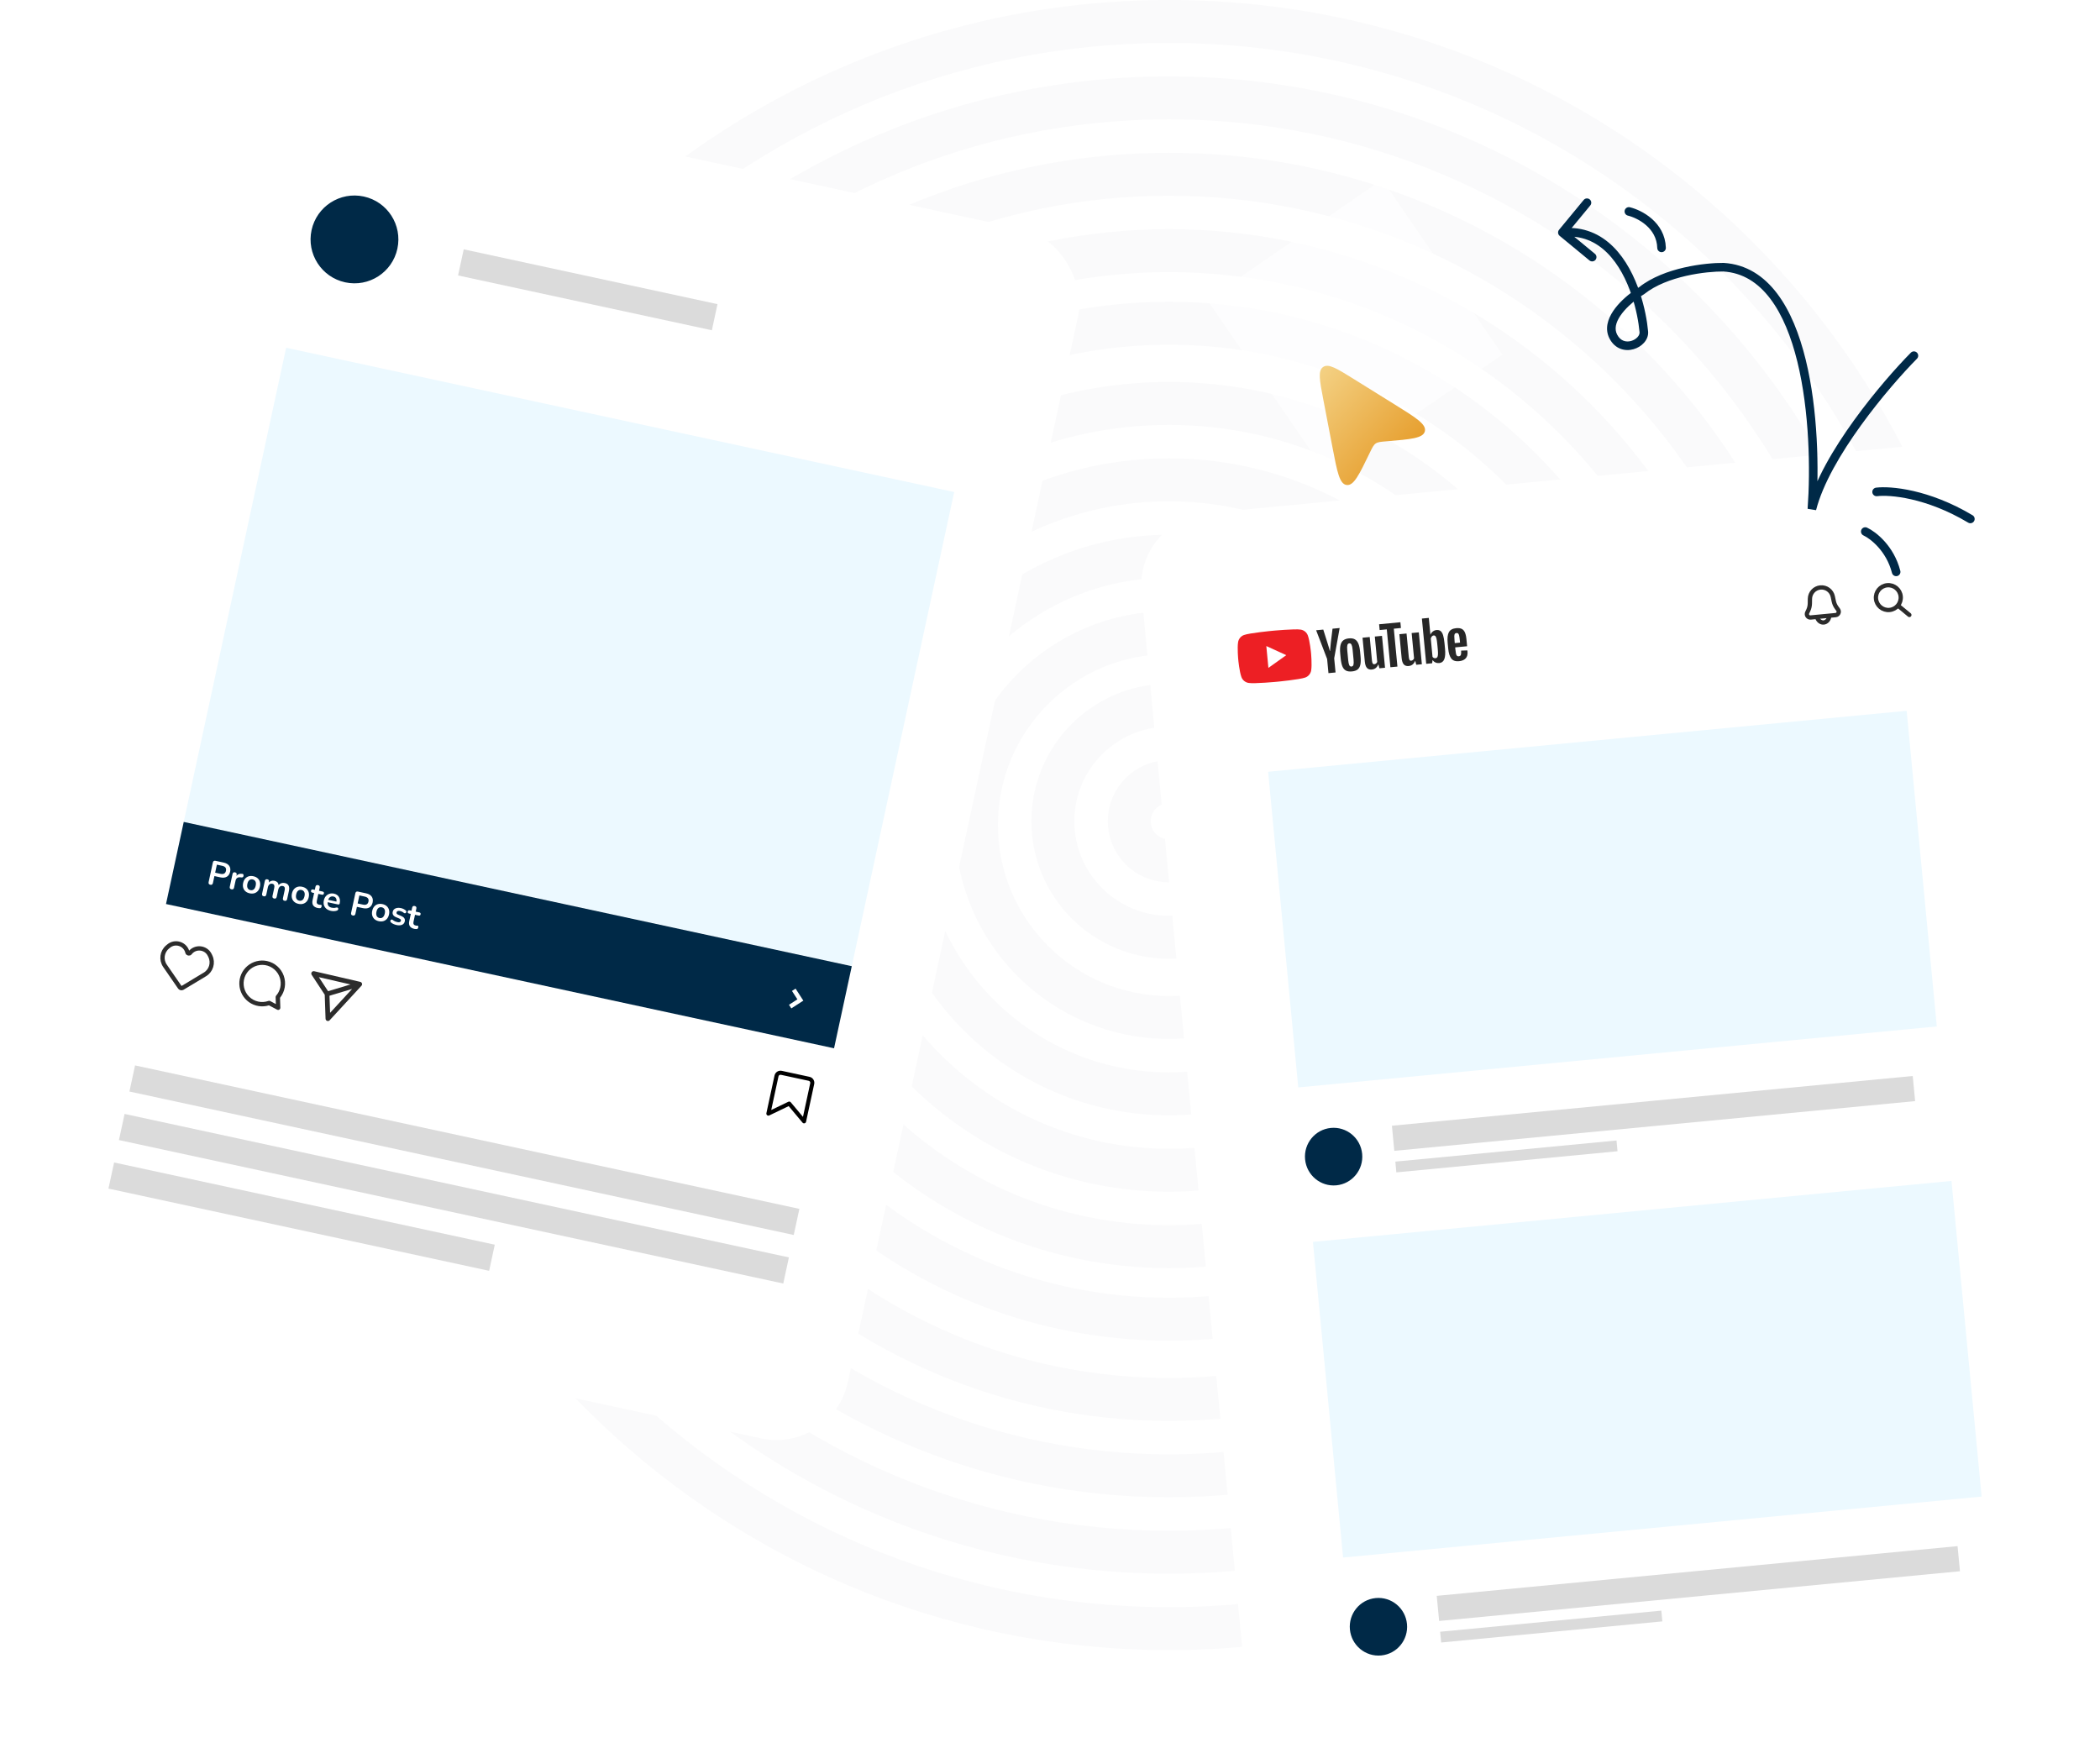 <svg width="515" height="430" viewBox="0 0 515 430" fill="none" xmlns="http://www.w3.org/2000/svg">
<path d="M483.745 202.34C483.745 311.181 395.508 399.415 286.662 399.415C177.815 399.415 89.578 311.181 89.578 202.34C89.578 93.499 177.815 5.266 286.662 5.266C395.508 5.266 483.745 93.499 483.745 202.34Z" stroke="#002947" stroke-opacity="0.02" stroke-width="10.532"/>
<path d="M465.01 202.34C465.01 300.834 385.161 380.68 286.662 380.68C188.163 380.68 108.315 300.834 108.315 202.34C108.315 103.847 188.163 24.001 286.662 24.001C385.161 24.001 465.01 103.847 465.01 202.34Z" stroke="#002947" stroke-opacity="0.02" stroke-width="10.532"/>
<path d="M446.273 202.34C446.273 290.487 374.813 361.944 286.661 361.944C198.51 361.944 127.05 290.487 127.05 202.34C127.05 114.194 198.51 42.736 286.661 42.736C374.813 42.736 446.273 114.194 446.273 202.34Z" stroke="#002947" stroke-opacity="0.02" stroke-width="10.532"/>
<path d="M427.537 202.34C427.537 280.14 364.465 343.209 286.662 343.209C208.858 343.209 145.786 280.14 145.786 202.34C145.786 124.541 208.858 61.471 286.662 61.471C364.465 61.471 427.537 124.541 427.537 202.34Z" stroke="#002947" stroke-opacity="0.02" stroke-width="10.532"/>
<path d="M408.801 201.404C408.801 268.856 354.118 323.537 286.662 323.537C219.206 323.537 164.523 268.856 164.523 201.404C164.523 133.951 219.206 79.27 286.662 79.27C354.118 79.27 408.801 133.951 408.801 201.404Z" stroke="#002947" stroke-opacity="0.02" stroke-width="10.532"/>
<path d="M390.066 202.34C390.066 259.446 343.771 305.739 286.662 305.739C229.554 305.739 183.259 259.446 183.259 202.34C183.259 145.235 229.554 98.942 286.662 98.942C343.771 98.942 390.066 145.235 390.066 202.34Z" stroke="#002947" stroke-opacity="0.02" stroke-width="10.532"/>
<path d="M371.329 202.34C371.329 249.098 333.422 287.004 286.662 287.004C239.901 287.004 201.994 249.098 201.994 202.34C201.994 155.582 239.901 117.677 286.662 117.677C333.422 117.677 371.329 155.582 371.329 202.34Z" stroke="#002947" stroke-opacity="0.02" stroke-width="10.532"/>
<path d="M352.593 202.34C352.593 238.751 323.075 268.268 286.662 268.268C250.249 268.268 220.731 238.751 220.731 202.34C220.731 165.93 250.249 136.412 286.662 136.412C323.075 136.412 352.593 165.93 352.593 202.34Z" stroke="#002947" stroke-opacity="0.02" stroke-width="10.532"/>
<path d="M333.857 202.34C333.857 228.404 312.727 249.533 286.662 249.533C260.597 249.533 239.467 228.404 239.467 202.34C239.467 176.277 260.597 155.148 286.662 155.148C312.727 155.148 333.857 176.277 333.857 202.34Z" stroke="#002947" stroke-opacity="0.02" stroke-width="10.532"/>
<path d="M315.12 201.404C315.12 217.12 302.379 229.861 286.661 229.861C270.944 229.861 258.202 217.12 258.202 201.404C258.202 185.687 270.944 172.946 286.661 172.946C302.379 172.946 315.12 185.687 315.12 201.404Z" stroke="#002947" stroke-opacity="0.02" stroke-width="10.532"/>
<path d="M296.385 201.404C296.385 206.773 292.032 211.126 286.662 211.126C281.292 211.126 276.939 206.773 276.939 201.404C276.939 196.034 281.292 191.681 286.662 191.681C292.032 191.681 296.385 196.034 296.385 201.404Z" stroke="#002947" stroke-opacity="0.02" stroke-width="10.532"/>
<rect width="208.907" height="303.511" rx="17.904" transform="matrix(0.977 0.211 -0.211 0.977 64.065 15.925)" fill="white"/>
<g clip-path="url(#clip0_58_2544)">
<path d="M85.956 241.438L78.196 239.646L80.458 243.092L85.956 241.438ZM80.805 244.205L80.95 248.396L86.351 242.536L80.805 244.205ZM88.31 240.792C88.417 240.81 88.517 240.857 88.599 240.928C88.68 240.999 88.741 241.091 88.772 241.195C88.804 241.299 88.806 241.409 88.779 241.514C88.751 241.618 88.694 241.713 88.616 241.788L80.872 250.188C80.797 250.281 80.696 250.349 80.582 250.382C80.468 250.415 80.347 250.413 80.234 250.376C80.122 250.338 80.023 250.267 79.952 250.172C79.881 250.076 79.841 249.962 79.838 249.843L79.636 243.953L76.434 239.074C76.371 238.978 76.338 238.864 76.339 238.749C76.341 238.633 76.377 238.521 76.443 238.426C76.509 238.331 76.601 238.258 76.709 238.216C76.817 238.174 76.935 238.165 77.047 238.191L88.31 240.792Z" fill="#2C2C2C"/>
</g>
<g clip-path="url(#clip1_58_2544)">
<path d="M65.482 235.693C66.418 235.896 67.287 236.335 68.006 236.968C68.725 237.602 69.27 238.408 69.589 239.312C69.909 240.215 69.992 241.186 69.831 242.131C69.67 243.076 69.27 243.964 68.67 244.711L68.748 247.137C68.751 247.23 68.729 247.323 68.685 247.405C68.641 247.487 68.576 247.556 68.496 247.605C68.417 247.654 68.326 247.682 68.233 247.685C68.14 247.688 68.048 247.667 67.965 247.623L65.958 246.559C65.138 246.812 64.271 246.873 63.423 246.738C62.576 246.604 61.771 246.277 61.069 245.782C60.368 245.287 59.79 244.638 59.378 243.885C58.967 243.132 58.733 242.294 58.695 241.436C58.658 240.579 58.817 239.724 59.161 238.937C59.505 238.15 60.025 237.453 60.68 236.898C61.336 236.344 62.109 235.947 62.941 235.738C63.774 235.529 64.643 235.514 65.482 235.693V235.693ZM68.12 238.72C67.656 238 67 237.426 66.225 237.063C65.45 236.7 64.589 236.563 63.74 236.668C62.891 236.772 62.089 237.114 61.425 237.654C60.761 238.194 60.262 238.91 59.986 239.72C59.711 240.53 59.668 241.402 59.865 242.235C60.061 243.068 60.489 243.828 61.097 244.429C61.706 245.03 62.472 245.448 63.307 245.633C64.142 245.818 65.012 245.765 65.818 245.478C65.889 245.45 65.965 245.437 66.041 245.441C66.118 245.445 66.192 245.466 66.26 245.501L67.651 246.248L67.596 244.551C67.589 244.413 67.635 244.278 67.726 244.173C67.977 243.886 68.191 243.568 68.362 243.227C68.715 242.518 68.878 241.73 68.836 240.94C68.793 240.15 68.547 239.384 68.12 238.718L68.12 238.72Z" fill="#2C2C2C"/>
</g>
<path d="M40.461 236.857L44.055 242.067C44.094 242.124 44.114 242.152 44.133 242.174C44.279 242.339 44.514 242.39 44.714 242.3C44.741 242.287 44.77 242.27 44.829 242.234L50.254 238.972C51.78 238.054 52.358 236.126 51.587 234.52L51.443 234.218C50.521 232.297 47.899 232.02 46.596 233.706C46.412 233.944 46.035 233.862 45.965 233.569C45.474 231.496 42.971 230.667 41.339 232.037L41.083 232.252C39.719 233.397 39.449 235.391 40.461 236.857Z" stroke="#2C2C2C" stroke-width="1.053"/>
<rect width="63.703" height="6.557" transform="matrix(0.977 0.211 -0.211 0.977 113.72 61.148)" fill="#DBDBDB"/>
<rect width="166.751" height="6.557" transform="matrix(0.977 0.211 -0.211 0.977 33.123 261.29)" fill="#DBDBDB"/>
<rect width="166.751" height="6.557" transform="matrix(0.977 0.211 -0.211 0.977 30.553 273.194)" fill="#DBDBDB"/>
<rect width="95.554" height="6.557" transform="matrix(0.977 0.211 -0.211 0.977 27.981 285.097)" fill="#DBDBDB"/>
<ellipse rx="10.773" ry="10.773" transform="matrix(0.977 0.211 -0.211 0.977 86.93 58.717)" fill="#002947"/>
<rect width="167.687" height="118.969" transform="matrix(0.977 0.211 -0.211 0.977 70.172 85.286)" fill="#ECF9FF"/>
<rect width="167.687" height="20.609" transform="matrix(0.977 0.211 -0.211 0.977 45.06 201.575)" fill="#002947"/>
<path d="M196.281 245.248L196.723 244.963L197.009 245.406L196.566 245.691L196.281 245.248ZM195.108 242.458L196.723 244.963L195.838 245.534L194.223 243.029L195.108 242.458ZM196.566 245.691L194.061 247.306L193.49 246.421L195.995 244.806L196.566 245.691Z" fill="white"/>
<path d="M51.574 216.985C51.222 216.909 51.086 216.69 51.164 216.327L52.199 211.534C52.276 211.177 52.493 211.037 52.85 211.114L54.835 211.543C55.471 211.681 55.928 211.946 56.206 212.339C56.483 212.732 56.56 213.214 56.436 213.785C56.313 214.356 56.044 214.766 55.628 215.016C55.213 215.259 54.687 215.312 54.05 215.175L52.584 214.858L52.218 216.555C52.14 216.917 51.925 217.06 51.574 216.985ZM52.764 214.027L54.065 214.308C54.823 214.471 55.273 214.224 55.415 213.565C55.556 212.911 55.248 212.503 54.49 212.339L53.189 212.058L52.764 214.027ZM56.767 218.106C56.415 218.03 56.278 217.816 56.353 217.465L57.026 214.352C57.1 214.006 57.305 213.869 57.64 213.942C57.975 214.014 58.105 214.223 58.031 214.569L57.975 214.824C58.275 214.395 58.755 214.223 59.414 214.308C59.656 214.331 59.759 214.494 59.722 214.796C59.687 215.093 59.509 215.224 59.189 215.19L59.005 215.167C58.315 215.087 57.903 215.36 57.767 215.986L57.399 217.691C57.324 218.042 57.113 218.181 56.767 218.106ZM61.233 219.088C60.816 218.998 60.472 218.834 60.201 218.598C59.931 218.361 59.744 218.068 59.641 217.718C59.54 217.363 59.535 216.971 59.628 216.543C59.72 216.115 59.886 215.763 60.123 215.486C60.361 215.21 60.652 215.02 60.996 214.916C61.341 214.813 61.721 214.806 62.139 214.896C62.556 214.986 62.9 215.149 63.17 215.386C63.441 215.622 63.628 215.916 63.73 216.265C63.833 216.615 63.838 217.004 63.746 217.432C63.653 217.86 63.487 218.215 63.249 218.497C63.011 218.773 62.72 218.963 62.376 219.067C62.031 219.171 61.651 219.178 61.233 219.088ZM61.402 218.305C61.71 218.372 61.98 218.315 62.215 218.136C62.45 217.951 62.614 217.642 62.708 217.208C62.803 216.769 62.78 216.422 62.64 216.168C62.5 215.908 62.277 215.745 61.97 215.678C61.662 215.612 61.391 215.668 61.157 215.848C60.924 216.021 60.761 216.328 60.666 216.767C60.572 217.201 60.594 217.55 60.732 217.816C60.871 218.076 61.095 218.239 61.402 218.305ZM64.672 219.813C64.332 219.74 64.2 219.527 64.276 219.176L64.948 216.063C65.023 215.717 65.228 215.58 65.562 215.652C65.897 215.725 66.027 215.934 65.953 216.28L65.917 216.444C66.085 216.251 66.29 216.117 66.53 216.042C66.771 215.962 67.032 215.952 67.312 216.013C67.916 216.143 68.254 216.492 68.327 217.06C68.507 216.84 68.729 216.687 68.995 216.6C69.262 216.509 69.546 216.495 69.849 216.561C70.754 216.756 71.088 217.406 70.85 218.509L70.419 220.502C70.344 220.854 70.133 220.992 69.787 220.917C69.446 220.844 69.314 220.631 69.39 220.28L69.811 218.328C69.878 218.021 69.874 217.784 69.801 217.619C69.733 217.455 69.578 217.347 69.337 217.295C69.067 217.237 68.835 217.287 68.64 217.446C68.446 217.6 68.313 217.844 68.241 218.179L67.858 219.949C67.782 220.301 67.574 220.44 67.234 220.366C66.888 220.291 66.753 220.078 66.829 219.727L67.25 217.775C67.317 217.468 67.313 217.231 67.24 217.066C67.172 216.902 67.02 216.794 66.784 216.743C66.514 216.685 66.282 216.736 66.087 216.895C65.893 217.048 65.76 217.292 65.688 217.627L65.305 219.398C65.229 219.749 65.018 219.888 64.672 219.813ZM73.201 221.672C72.783 221.582 72.439 221.418 72.169 221.182C71.898 220.945 71.711 220.652 71.609 220.302C71.507 219.947 71.503 219.555 71.595 219.127C71.688 218.699 71.853 218.347 72.091 218.07C72.328 217.794 72.619 217.604 72.964 217.5C73.308 217.397 73.689 217.39 74.106 217.48C74.523 217.57 74.867 217.733 75.138 217.97C75.409 218.206 75.595 218.5 75.698 218.849C75.8 219.199 75.805 219.588 75.713 220.016C75.621 220.444 75.455 220.799 75.216 221.081C74.978 221.357 74.687 221.547 74.343 221.651C73.999 221.755 73.618 221.762 73.201 221.672ZM73.37 220.889C73.677 220.956 73.948 220.899 74.182 220.72C74.417 220.535 74.582 220.226 74.675 219.792C74.77 219.353 74.747 219.006 74.607 218.752C74.468 218.492 74.244 218.329 73.937 218.262C73.629 218.196 73.359 218.252 73.125 218.432C72.892 218.605 72.728 218.912 72.633 219.351C72.539 219.785 72.561 220.134 72.7 220.4C72.839 220.66 73.062 220.823 73.37 220.889ZM77.914 222.689C76.849 222.459 76.43 221.817 76.657 220.763L77.036 219.009L76.608 218.917C76.334 218.857 76.224 218.699 76.28 218.441C76.336 218.183 76.501 218.083 76.775 218.142L77.204 218.235L77.365 217.485C77.44 217.14 77.65 217.004 77.996 217.079C78.337 217.152 78.469 217.362 78.395 217.708L78.233 218.457L79.106 218.646C79.38 218.705 79.49 218.864 79.434 219.122C79.378 219.38 79.213 219.479 78.939 219.42L78.066 219.231L77.699 220.928C77.642 221.191 77.657 221.401 77.744 221.558C77.831 221.715 78.004 221.821 78.262 221.877C78.355 221.897 78.439 221.906 78.514 221.905C78.589 221.904 78.654 221.907 78.711 221.913C78.778 221.922 78.828 221.956 78.861 222.015C78.895 222.068 78.897 222.166 78.867 222.309C78.843 222.419 78.802 222.513 78.745 222.593C78.694 222.668 78.618 222.712 78.518 222.725C78.442 222.732 78.344 222.731 78.226 222.722C78.106 222.719 78.002 222.708 77.914 222.689ZM81.174 223.393C80.719 223.295 80.344 223.125 80.052 222.884C79.759 222.643 79.556 222.346 79.442 221.994C79.334 221.643 79.326 221.253 79.419 220.825C79.509 220.408 79.673 220.061 79.911 219.785C80.154 219.51 80.445 219.317 80.785 219.207C81.132 219.092 81.5 219.076 81.89 219.161C82.461 219.284 82.872 219.562 83.123 219.996C83.38 220.431 83.441 220.961 83.306 221.587C83.262 221.79 83.108 221.863 82.844 221.806L80.357 221.269C80.279 222.005 80.613 222.453 81.36 222.615C81.502 222.645 81.665 222.663 81.848 222.668C82.037 222.669 82.221 222.643 82.4 222.589C82.56 222.538 82.686 222.539 82.778 222.593C82.871 222.642 82.927 222.715 82.946 222.811C82.971 222.908 82.956 223.008 82.899 223.111C82.849 223.209 82.752 223.283 82.61 223.333C82.391 223.412 82.149 223.455 81.884 223.46C81.625 223.462 81.388 223.44 81.174 223.393ZM81.78 219.87C81.478 219.804 81.214 219.845 80.987 219.991C80.76 220.138 80.593 220.366 80.485 220.676L82.511 221.114C82.562 220.774 82.523 220.498 82.397 220.287C82.277 220.072 82.071 219.932 81.78 219.87ZM86.518 224.53C86.167 224.454 86.03 224.235 86.109 223.873L87.144 219.08C87.221 218.723 87.438 218.583 87.795 218.66L89.779 219.089C90.416 219.226 90.873 219.491 91.15 219.885C91.428 220.278 91.504 220.76 91.381 221.331C91.258 221.902 90.988 222.312 90.572 222.561C90.158 222.805 89.632 222.858 88.995 222.72L87.529 222.404L87.163 224.1C87.085 224.463 86.87 224.606 86.518 224.53ZM87.709 221.572L89.01 221.853C89.768 222.017 90.218 221.769 90.36 221.11C90.501 220.457 90.193 220.048 89.435 219.885L88.134 219.604L87.709 221.572ZM92.889 225.923C92.472 225.833 92.127 225.669 91.857 225.433C91.586 225.196 91.399 224.903 91.297 224.553C91.195 224.198 91.191 223.807 91.283 223.378C91.376 222.95 91.541 222.598 91.779 222.322C92.016 222.045 92.308 221.855 92.652 221.752C92.996 221.648 93.377 221.641 93.794 221.731C94.211 221.821 94.555 221.984 94.826 222.221C95.097 222.458 95.283 222.751 95.386 223.101C95.489 223.45 95.494 223.839 95.401 224.267C95.309 224.696 95.143 225.051 94.904 225.332C94.666 225.609 94.375 225.799 94.031 225.902C93.687 226.006 93.306 226.013 92.889 225.923ZM93.058 225.141C93.365 225.207 93.636 225.15 93.87 224.971C94.105 224.786 94.27 224.477 94.364 224.043C94.458 223.604 94.436 223.257 94.295 223.003C94.156 222.743 93.933 222.58 93.625 222.513C93.318 222.447 93.047 222.503 92.813 222.683C92.58 222.857 92.416 223.163 92.321 223.602C92.227 224.036 92.25 224.386 92.388 224.651C92.527 224.911 92.75 225.074 93.058 225.141ZM97.272 226.869C97.035 226.818 96.791 226.74 96.538 226.633C96.285 226.527 96.067 226.391 95.885 226.225C95.784 226.134 95.73 226.039 95.722 225.94C95.716 225.835 95.739 225.745 95.789 225.67C95.847 225.59 95.921 225.54 96.011 225.52C96.108 225.5 96.207 225.53 96.311 225.61C96.508 225.762 96.698 225.881 96.88 225.966C97.064 226.046 97.25 226.106 97.436 226.146C97.7 226.203 97.904 226.201 98.049 226.141C98.201 226.076 98.293 225.969 98.325 225.821C98.375 225.591 98.237 225.406 97.911 225.266L97.121 224.932C96.452 224.65 96.182 224.212 96.31 223.619C96.367 223.355 96.487 223.143 96.671 222.982C96.861 222.821 97.096 222.717 97.377 222.668C97.658 222.62 97.965 222.632 98.3 222.704C98.783 222.808 99.191 223.009 99.524 223.304C99.616 223.382 99.66 223.472 99.655 223.574C99.657 223.672 99.626 223.76 99.564 223.839C99.507 223.913 99.431 223.96 99.335 223.979C99.24 223.993 99.141 223.96 99.037 223.88C98.886 223.756 98.735 223.657 98.584 223.584C98.439 223.513 98.295 223.461 98.152 223.431C97.883 223.372 97.672 223.376 97.52 223.441C97.374 223.507 97.284 223.617 97.251 223.77C97.199 224.012 97.323 224.194 97.624 224.317L98.414 224.651C98.757 224.794 99 224.973 99.143 225.187C99.292 225.403 99.334 225.66 99.27 225.956C99.184 226.357 98.959 226.639 98.596 226.802C98.235 226.959 97.793 226.982 97.272 226.869ZM101.623 227.809C100.558 227.579 100.139 226.937 100.367 225.883L100.746 224.129L100.317 224.036C100.043 223.977 99.933 223.818 99.989 223.56C100.045 223.302 100.21 223.203 100.485 223.262L100.913 223.354L101.075 222.605C101.149 222.259 101.36 222.123 101.706 222.198C102.046 222.272 102.179 222.481 102.104 222.827L101.942 223.577L102.815 223.765C103.09 223.824 103.199 223.983 103.143 224.241C103.088 224.499 102.923 224.599 102.648 224.539L101.775 224.351L101.409 226.047C101.352 226.311 101.367 226.521 101.454 226.678C101.541 226.834 101.713 226.941 101.971 226.996C102.064 227.016 102.149 227.026 102.223 227.025C102.298 227.024 102.364 227.026 102.42 227.033C102.487 227.042 102.537 227.075 102.57 227.134C102.605 227.188 102.607 227.286 102.576 227.429C102.552 227.538 102.512 227.633 102.454 227.713C102.403 227.788 102.328 227.832 102.227 227.845C102.151 227.851 102.054 227.85 101.935 227.842C101.815 227.839 101.711 227.828 101.623 227.809Z" fill="white"/>
<g clip-path="url(#clip2_58_2544)">
<path d="M198.529 264.093L191.718 262.622C190.914 262.448 190.117 262.962 189.944 263.766L187.948 273.009C187.908 273.195 187.977 273.387 188.126 273.504C188.276 273.622 188.479 273.645 188.65 273.562L193.415 271.27L196.809 275.324C196.881 275.411 196.98 275.468 197.086 275.491C197.158 275.507 197.235 275.506 197.31 275.487C197.494 275.442 197.637 275.295 197.677 275.11L199.673 265.867C199.847 265.063 199.333 264.266 198.529 264.093ZM196.919 273.905L193.929 270.335C193.857 270.247 193.758 270.19 193.653 270.168C193.547 270.145 193.434 270.156 193.332 270.205L189.135 272.224L190.917 263.976C190.974 263.708 191.24 263.537 191.508 263.595L198.319 265.066C198.587 265.123 198.758 265.389 198.7 265.657L196.919 273.905Z" fill="black"/>
</g>
<rect width="208.907" height="303.511" rx="17.904" transform="matrix(0.995 -0.095 0.095 0.995 278.23 127.553)" fill="white"/>
<ellipse rx="7.034" ry="7.073" transform="matrix(0.995 -0.095 0.095 0.995 327.056 283.662)" fill="#002947"/>
<rect width="128.368" height="6.189" transform="matrix(0.995 -0.095 0.095 0.995 341.349 276.083)" fill="#DBDBDB"/>
<rect width="54.513" height="2.652" transform="matrix(0.995 -0.095 0.095 0.995 342.188 284.884)" fill="#DBDBDB"/>
<rect width="157.383" height="77.804" transform="matrix(0.995 -0.095 0.095 0.995 310.992 189.274)" fill="#ECF9FF"/>
<ellipse rx="7.034" ry="7.073" transform="matrix(0.995 -0.095 0.095 0.995 338.048 398.961)" fill="#002947"/>
<rect width="128.368" height="6.189" transform="matrix(0.995 -0.095 0.095 0.995 352.341 391.382)" fill="#DBDBDB"/>
<rect width="54.513" height="2.652" transform="matrix(0.995 -0.095 0.095 0.995 353.18 400.183)" fill="#DBDBDB"/>
<rect width="157.383" height="77.804" transform="matrix(0.995 -0.095 0.095 0.995 321.984 304.573)" fill="#ECF9FF"/>
<ellipse rx="3.045" ry="3.044" transform="matrix(0.995 -0.095 0.095 0.995 463.095 146.563)" stroke="#2C2C2C" stroke-width="1.053"/>
<path d="M468.245 150.816L465.691 148.707" stroke="#2C2C2C" stroke-width="1.053" stroke-linecap="round"/>
<path d="M443.864 146.852C443.886 145.408 444.991 144.211 446.429 144.074V144.074C447.867 143.937 449.178 144.903 449.473 146.317L449.709 147.45C449.831 148.031 450.076 148.579 450.428 149.056L450.766 149.515C451.155 150.042 450.82 150.792 450.168 150.854L444.038 151.438C443.386 151.5 442.916 150.828 443.198 150.237L443.444 149.722C443.699 149.187 443.836 148.602 443.846 148.009L443.864 146.852Z" stroke="#2C2C2C" stroke-width="1.053"/>
<path d="M445.66 151.491C445.782 151.858 446.004 152.172 446.291 152.384C446.578 152.596 446.915 152.693 447.248 152.661C447.582 152.63 447.894 152.47 448.136 152.208C448.378 151.946 448.537 151.596 448.587 151.211" stroke="#2C2C2C" stroke-width="1.053" stroke-linecap="round"/>
<g clip-path="url(#clip3_58_2544)">
<path d="M320.729 155.84C320.451 155.092 319.789 154.545 319.001 154.413C317.574 154.173 311.994 154.705 311.994 154.705C311.994 154.705 306.413 155.236 305.057 155.742C304.309 156.02 303.762 156.683 303.63 157.47C303.39 158.897 303.667 161.801 303.667 161.801C303.667 161.801 303.944 164.704 304.449 166.06C304.727 166.808 305.39 167.355 306.177 167.487C307.604 167.727 313.185 167.195 313.185 167.195C313.185 167.195 318.765 166.663 320.121 166.158C320.869 165.88 321.416 165.217 321.548 164.43C321.789 163.003 321.512 160.099 321.512 160.099C321.512 160.099 321.235 157.196 320.729 155.84Z" fill="#ED1F24"/>
<path d="M311.06 163.797L315.441 160.678L310.55 158.443L311.06 163.797Z" fill="white"/>
<path d="M331.918 163.036C331.991 162.771 332 162.35 331.945 161.771L331.713 159.334C331.659 158.772 331.571 158.367 331.449 158.116C331.326 157.866 331.141 157.753 330.895 157.777C330.657 157.799 330.501 157.945 330.428 158.214C330.355 158.483 330.345 158.898 330.398 159.459L330.631 161.897C330.686 162.475 330.772 162.888 330.89 163.134C331.008 163.38 331.19 163.491 331.437 163.468C331.684 163.444 331.844 163.3 331.918 163.036ZM330.057 164.449C329.681 164.245 329.394 163.899 329.198 163.411C329.001 162.923 328.863 162.262 328.783 161.429L328.675 160.293C328.595 159.451 328.615 158.766 328.737 158.24C328.858 157.713 329.089 157.316 329.428 157.047C329.767 156.779 330.23 156.617 330.817 156.561C331.396 156.505 331.871 156.58 332.243 156.785C332.614 156.99 332.905 157.338 333.115 157.829C333.324 158.32 333.47 158.986 333.55 159.828L333.658 160.964C333.738 161.798 333.723 162.475 333.614 162.996C333.504 163.518 333.284 163.912 332.954 164.18C332.623 164.447 332.156 164.61 331.552 164.667C330.93 164.726 330.432 164.654 330.057 164.449Z" fill="#272727"/>
<path d="M356.775 155.457C356.697 155.576 356.654 155.762 356.648 156.016C356.642 156.27 356.664 156.652 356.713 157.163L356.766 157.724L358.055 157.601L358.001 157.04C357.954 156.538 357.9 156.159 357.842 155.902C357.783 155.646 357.704 155.469 357.604 155.371C357.505 155.274 357.361 155.234 357.174 155.251C356.987 155.269 356.854 155.338 356.775 155.457ZM356.866 158.77L356.904 159.166C356.952 159.668 357.002 160.043 357.056 160.291C357.11 160.539 357.189 160.716 357.293 160.822C357.398 160.928 357.548 160.972 357.744 160.953C358.007 160.928 358.178 160.809 358.257 160.595C358.335 160.382 358.356 160.036 358.319 159.559L359.846 159.504C359.861 159.571 359.874 159.664 359.886 159.783C359.955 160.506 359.808 161.065 359.447 161.46C359.085 161.855 358.543 162.087 357.82 162.156C356.952 162.239 356.318 162.025 355.917 161.514C355.516 161.003 355.261 160.177 355.153 159.037L355.023 157.671C354.911 156.497 355.01 155.623 355.32 155.048C355.63 154.474 356.223 154.144 357.1 154.061C357.703 154.003 358.178 154.07 358.522 154.26C358.866 154.451 359.127 154.773 359.303 155.229C359.48 155.684 359.608 156.324 359.686 157.149L359.814 158.489L356.866 158.77Z" fill="#272727"/>
<path d="M325.46 161.617L322.767 154.572L324.515 154.406L325.529 157.618C325.785 158.409 325.983 159.086 326.122 159.648L326.173 159.643C326.194 159.229 326.26 158.532 326.373 157.551L326.786 154.189L328.535 154.022L327.196 161.451L327.526 164.922L325.791 165.088L325.46 161.617Z" fill="#272727"/>
<path d="M338.917 155.943L339.663 163.765L338.285 163.897L338.04 162.954L338.002 162.958C337.697 163.717 337.17 164.132 336.421 164.203C335.902 164.253 335.503 164.119 335.224 163.802C334.945 163.486 334.771 162.965 334.702 162.242L334.145 156.398L335.906 156.23L336.453 161.972C336.486 162.321 336.548 162.566 336.639 162.708C336.73 162.85 336.865 162.912 337.043 162.895C337.196 162.88 337.339 162.819 337.47 162.712C337.602 162.605 337.694 162.477 337.749 162.325L337.156 156.111L338.917 155.943Z" fill="#272727"/>
<path d="M347.95 155.082L348.696 162.904L347.318 163.035L347.074 162.093L347.036 162.097C346.73 162.856 346.203 163.271 345.454 163.342C344.935 163.391 344.536 163.258 344.257 162.941C343.978 162.624 343.804 162.104 343.735 161.381L343.178 155.537L344.939 155.369L345.486 161.111C345.52 161.46 345.581 161.705 345.672 161.847C345.763 161.988 345.898 162.051 346.076 162.034C346.23 162.019 346.372 161.958 346.503 161.851C346.635 161.744 346.728 161.615 346.782 161.464L346.189 155.25L347.95 155.082Z" fill="#272727"/>
<path d="M343.563 154.019L341.815 154.186L342.701 163.476L340.978 163.64L340.092 154.35L338.344 154.517L338.209 153.1L343.428 152.603L343.563 154.019Z" fill="#272727"/>
<path d="M352.588 159.121C352.643 159.691 352.662 160.14 352.646 160.468C352.63 160.796 352.573 161.033 352.476 161.179C352.378 161.326 352.235 161.408 352.048 161.426C351.904 161.44 351.766 161.419 351.637 161.362C351.507 161.306 351.397 161.214 351.307 161.085L350.884 156.644C350.923 156.426 351.009 156.241 351.141 156.091C351.272 155.942 351.423 155.859 351.593 155.842C351.772 155.825 351.917 155.882 352.028 156.013C352.139 156.144 352.23 156.374 352.3 156.702C352.37 157.03 352.434 157.501 352.492 158.113L352.588 159.121ZM353.898 155.777C353.745 155.293 353.539 154.953 353.279 154.754C353.02 154.555 352.682 154.476 352.265 154.516C351.942 154.547 351.649 154.667 351.385 154.877C351.122 155.086 350.928 155.347 350.803 155.66L350.79 155.661L350.397 151.539L348.7 151.701L349.759 162.803L351.213 162.664L351.322 161.907L351.36 161.903C351.521 162.154 351.745 162.343 352.032 162.47C352.319 162.597 352.628 162.645 352.96 162.614C353.555 162.557 353.967 162.241 354.196 161.665C354.424 161.09 354.483 160.219 354.372 159.054L354.254 157.816C354.17 156.94 354.052 156.26 353.898 155.777Z" fill="#272727"/>
</g>
<rect width="52.095" height="52.096" transform="matrix(-0.566 -0.824 0.824 -0.566 325.527 116.463)" fill="white" fill-opacity="0.63"/>
<g filter="url(#filter0_d_58_2544)">
<path d="M324.517 76.888L326.784 88.708C327.927 94.665 328.498 97.643 330.236 97.879L330.26 97.882C332 98.101 333.318 95.37 335.955 89.908L335.955 89.908C336.544 88.687 336.839 88.076 337.37 87.71L337.378 87.704C337.911 87.34 338.587 87.284 339.938 87.172C345.983 86.67 349.005 86.42 349.425 84.717L349.43 84.693C349.833 82.987 347.258 81.385 342.108 78.182L331.888 71.825C327.827 69.299 325.797 68.036 324.481 68.939C323.166 69.843 323.616 72.191 324.517 76.888Z" fill="url(#paint0_linear_58_2544)"/>
</g>
<path d="M399.462 51.853C402.066 52.484 407.315 55.154 407.477 60.792" stroke="#002947" stroke-width="2.106" stroke-linecap="round"/>
<path d="M457.436 130.361C459.342 131.246 463.525 134.465 465.008 140.253" stroke="#002947" stroke-width="2.106" stroke-linecap="round"/>
<path d="M460.213 120.642C463.493 120.234 472.684 120.99 483.209 127.271" stroke="#002947" stroke-width="2.106" stroke-linecap="round"/>
<path d="M395.64 82.526C393.742 78.834 397.929 74.579 401.186 72.224C402.287 75.541 402.895 78.817 403.13 81.371C403.396 84.263 397.831 86.789 395.64 82.526Z" fill="white" fill-opacity="0.63"/>
<path d="M470.114 87.971C470.523 87.557 470.518 86.89 470.105 86.481C469.691 86.072 469.024 86.076 468.615 86.49L470.114 87.971ZM444.347 124.859L443.296 124.782L445.367 125.119L444.347 124.859ZM422.66 65.529L422.725 64.478L422.697 64.476L422.669 64.476L422.66 65.529ZM402.605 71.276L403.154 72.175L403.21 72.141L403.261 72.1L402.605 71.276ZM395.64 82.526L396.576 82.044L395.64 82.526ZM403.13 81.371L404.179 81.274L403.13 81.371ZM382.34 56.352C381.97 56.8 382.033 57.464 382.482 57.834L389.791 63.869C390.24 64.239 390.904 64.176 391.274 63.727C391.644 63.279 391.581 62.615 391.132 62.245L384.635 56.881L389.999 50.384C390.369 49.935 390.306 49.271 389.857 48.901C389.409 48.531 388.745 48.594 388.375 49.043L382.34 56.352ZM468.615 86.49C465.116 90.033 459.671 96.165 454.671 103.086C449.687 109.983 445.068 117.768 443.326 124.599L445.367 125.119C447.007 118.687 451.431 111.166 456.378 104.319C461.309 97.495 466.683 91.444 470.114 87.971L468.615 86.49ZM445.397 124.936C446.105 115.251 445.868 100.621 442.827 88.211C441.306 82.008 439.067 76.281 435.831 72.001C432.575 67.696 428.281 64.823 422.725 64.478L422.595 66.58C427.403 66.879 431.176 69.338 434.15 73.272C437.144 77.23 439.294 82.648 440.781 88.712C443.752 100.835 443.995 115.227 443.296 124.782L445.397 124.936ZM422.669 64.476C420.474 64.458 416.85 64.732 413.018 65.607C409.198 66.479 405.068 67.97 401.95 70.452L403.261 72.1C406.027 69.899 409.808 68.5 413.486 67.66C417.152 66.823 420.613 66.565 422.651 66.582L422.669 64.476ZM402.057 70.377C401.599 70.656 401.094 70.991 400.569 71.371L401.804 73.077C402.286 72.728 402.745 72.425 403.154 72.175L402.057 70.377ZM400.569 71.371C398.889 72.585 396.918 74.324 395.604 76.288C394.301 78.238 393.496 80.659 394.703 83.007L396.576 82.044C395.886 80.701 396.226 79.148 397.355 77.459C398.475 75.785 400.226 74.218 401.804 73.077L400.569 71.371ZM394.703 83.007C395.36 84.285 396.308 85.116 397.394 85.533C398.464 85.945 399.593 85.927 400.592 85.645C401.586 85.365 402.502 84.81 403.163 84.075C403.824 83.34 404.279 82.361 404.179 81.274L402.081 81.467C402.114 81.826 401.973 82.248 401.597 82.667C401.22 83.085 400.658 83.438 400.02 83.618C399.387 83.796 398.731 83.791 398.15 83.567C397.584 83.35 397.015 82.898 396.576 82.044L394.703 83.007ZM404.179 81.274C403.937 78.646 403.313 75.291 402.186 71.892L400.187 72.555C401.261 75.792 401.853 78.989 402.081 81.467L404.179 81.274ZM402.186 71.892C400.839 67.83 398.744 63.622 395.646 60.538C392.517 57.423 388.369 55.466 383.052 55.974L383.253 58.071C387.863 57.63 391.413 59.297 394.16 62.031C396.937 64.796 398.896 68.663 400.187 72.555L402.186 71.892Z" fill="#002947"/>
<defs>
<filter id="filter0_d_58_2544" x="307.861" y="68.648" width="57.409" height="66.107" filterUnits="userSpaceOnUse" color-interpolation-filters="sRGB">
<feFlood flood-opacity="0" result="BackgroundImageFix"/>
<feColorMatrix in="SourceAlpha" type="matrix" values="0 0 0 0 0 0 0 0 0 0 0 0 0 0 0 0 0 0 127 0" result="hardAlpha"/>
<feOffset dy="21.063"/>
<feGaussianBlur stdDeviation="7.899"/>
<feComposite in2="hardAlpha" operator="out"/>
<feColorMatrix type="matrix" values="0 0 0 0 0.882 0 0 0 0 0.541 0 0 0 0 0.043 0 0 0 0.22 0"/>
<feBlend mode="normal" in2="BackgroundImageFix" result="effect1_dropShadow_58_2544"/>
<feBlend mode="normal" in="SourceGraphic" in2="effect1_dropShadow_58_2544" result="shape"/>
</filter>
<linearGradient id="paint0_linear_58_2544" x1="350.363" y1="103.044" x2="300.246" y2="57.14" gradientUnits="userSpaceOnUse">
<stop stop-color="#E18A0B"/>
<stop offset="1" stop-color="#FFFCCD"/>
</linearGradient>
<clipPath id="clip0_58_2544">
<rect width="12.755" height="11.241" fill="white" transform="matrix(0.977 0.211 -0.211 0.977 76.474 238.067)"/>
</clipPath>
<clipPath id="clip1_58_2544">
<rect width="11.242" height="11.241" fill="white" transform="matrix(0.977 0.211 -0.211 0.977 59.991 234.508)"/>
</clipPath>
<clipPath id="clip2_58_2544">
<rect width="15.926" height="15.925" fill="white" transform="matrix(0.977 0.211 -0.211 0.977 187.865 259.244)"/>
</clipPath>
<clipPath id="clip3_58_2544">
<rect width="56.208" height="56.206" fill="white" transform="matrix(0.995 -0.095 0.095 0.995 301 133.825)"/>
</clipPath>
</defs>
</svg>

